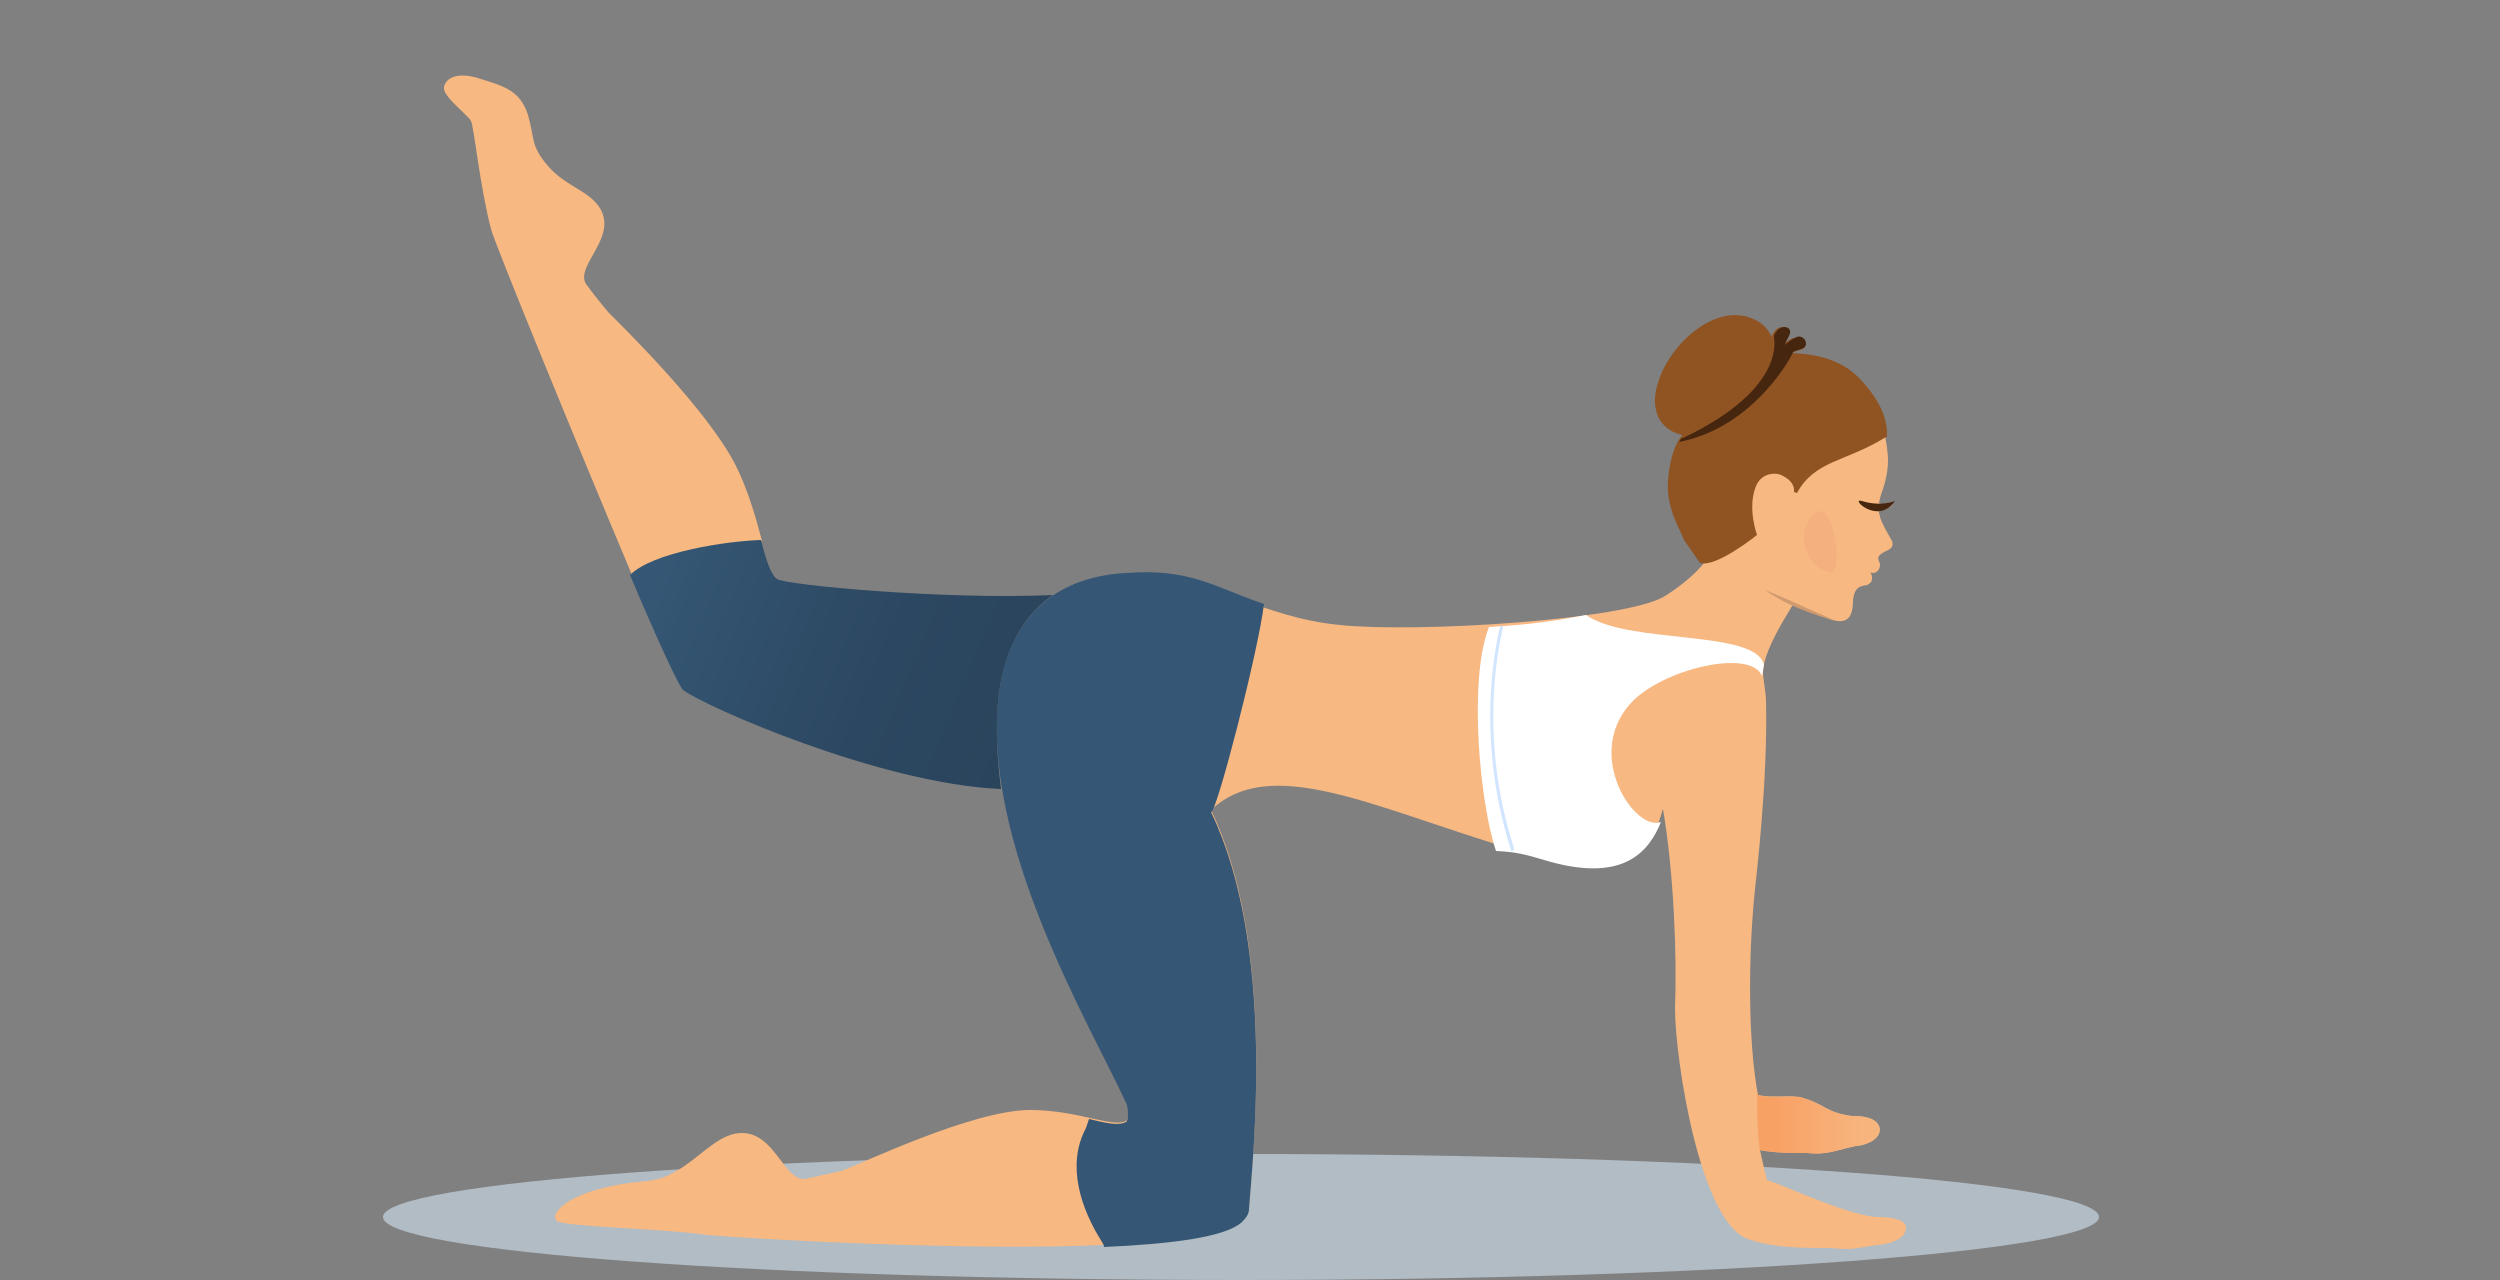 <?xml version="1.0" encoding="utf-8"?>
<!-- Generator: Adobe Illustrator 26.5.0, SVG Export Plug-In . SVG Version: 6.00 Build 0)  -->
<svg version="1.1" id="Layer_1" xmlns="http://www.w3.org/2000/svg" xmlns:xlink="http://www.w3.org/1999/xlink" x="0px" y="0px"
	 viewBox="0 0 250 128" style="enable-background:new 0 0 250 128;" xml:space="preserve">
<rect x="0" y="0" width="250" height="128" fill="#808080" stroke="none"/>
<style type="text/css">
	.st0{fill:#F7B882;}
	.st1{fill:#B2BCC4;}
	.st2{fill:url(#SVGID_1_);}
	.st3{fill:#FFFFFF;}
	.st4{fill:#355775;}
	.st5{fill:url(#SVGID_00000065768730041758022010000006951245631962328467_);}
	.st6{fill:#905423;}
	.st7{fill:#46260F;}
	.st8{fill:#D09A6F;}
	.st9{fill:#F5B080;}
	.st10{fill:#D1E5FF;}
</style>
<g>
	<g>
		<path class="st0" d="M47.1,12.1c0.3,0.6,0.9,6.6,2,10.8c0.3,1.3,8.5,21.3,14.1,34.6c2.4-2.2,9.6-3.3,13-3.4
			c-0.6-2.3-1.4-5.1-2.6-7.5c-2.8-5.6-11.4-14-12.7-15.3c-1.2-1.4-2-2.5-2.3-2.9c-1.1-1.8,3-4.5,1.5-7.4c-1-1.9-3.5-2.3-5.3-4.4
			s-1.3-2.7-2-5.1C52,9,50.3,8.6,48.1,7.9c-2.4-0.8-3.5-0.1-3.7,0.8C44.2,9.6,46.8,11.5,47.1,12.1L47.1,12.1z"/>
		<path class="st1" d="M209.9,121.7c0-3.5-38.4-6.3-85.8-6.3s-85.8,2.8-85.8,6.3s38.4,6.3,85.8,6.3S209.9,125.1,209.9,121.7z"/>
		<g>
			<path class="st0" d="M170,53.8c3.5,1.9,9.4,7.2,9.8,6.9c1.4,0.6,3.2,1.3,3.9,1.4c1.4,0.2,1.6-1,1.6-2.1c0.1-0.6,0.2-1.2,0.9-1.4
				c0.3-0.1,0.5,0,0.8-0.3c0.2-0.1,0.2-0.4,0.2-0.6c0-0.4-0.4-0.5,0.1-0.4c0.4,0,0.7-0.4,0.7-0.8c0-0.5-0.6-0.7,0.4-1.3
				c0.2-0.1,0.5-0.2,0.7-0.4c0.2-0.2,0.2-0.5,0.1-0.7c-0.4-0.7-0.8-1.4-1.1-2.1c-0.1-0.2-0.1-0.5-0.2-0.7c0-0.1,0-0.2,0-0.3
				c0.4,0.1,1.1-0.2,1.4-0.6c-0.4,0.2-0.9,0.2-1.4-0.1c0.1-0.5,0.2-0.9,0.4-1.4c0.3-0.9,0.5-1.9,0.5-2.9c0-0.5-0.1-1.9-0.6-3.5
				c-15.7-0.4-16.9,10.6-18.2,11C170,53.6,170,53.7,170,53.8L170,53.8z"/>
			<path class="st0" d="M187.5,121.7c-3.3-0.4-8.9-3.1-10.8-3.7l0,0c-0.3-1.1-0.5-2.1-0.7-3c1.5,0.3,3.2,0.3,4.7,0.3
				c2.1,0.2,2.6-0.2,4.9-0.7c0.5,0,2.4-0.4,2.4-1.7c-0.2-1.3-2.1-1.3-2.8-1.3c-2.8-0.4-2.6-1.2-5.2-1.9c-1.4-0.2-2.8,0.1-4.2-0.2
				c-1-5.2-1-13.9-0.3-20.6c0.1-1,1.3-10.9,1.1-18.8c0-0.7-0.2-1.7-0.3-2.7c-0.1-2.7,3.7-7.8,4.1-8.8c-3.2-1.4-4.4-7.4-7.9-7.5
				c-0.1,0.7,0.2,4.6-6,8.5c-3.8,2.4-24.9,3.7-32.5,2.9c-8.4-0.8-12.2-5-21.9-4.3c-4.3,0.2-10,2.4-11.3,12.3
				c-1.9,14.9,8.2,31.8,11.9,39.9c0.1,1,0.1,1.6-0.1,1.7c-1.4,0.7-4.8-1.1-9.6-1.1c-5.8,0-17.1,5.5-18.9,6.1
				c-1.8,0.4-3.1,0.7-3.6,0.8c-2.1,0.2-3-4.6-6.3-4.6c-2.1,0-3.7,1.9-5.9,3.4c-2.2,1.4-2.7,1.3-5.4,1.6c-6.4,0.9-8,3.2-7.2,3.8
				c0.8,0.6,10.1,0.7,15.1,1.4c1.6,0.2,48.2,3.3,53.4-1.5c0.4-0.4,0.7-0.8,0.7-1.3c0.4-5.4,2.7-26.2-3.8-39.7
				c6.5-6.1,17.9,0.7,33.9,5c10.3,2.8,11-4.7,11.3-5.1l0,0c1.1,6.5,1.4,14.7,1.2,20c0,4.8,2.5,21.9,7.6,23.1
				c2.4,0.8,5.2,0.8,7.8,0.8c2.5,0.2,2.1,0.1,4.8-0.3c0.6,0,2.9-0.4,2.9-1.7C190.6,121.7,188.3,121.7,187.5,121.7L187.5,121.7z"/>
			
				<linearGradient id="SVGID_1_" gradientUnits="userSpaceOnUse" x1="350.18" y1="50.774" x2="362.432" y2="50.774" gradientTransform="matrix(1 0 0 -1 -172.5 163)">
				<stop  offset="0" style="stop-color:#F8A164"/>
				<stop  offset="0.1" style="stop-color:#F8A469"/>
				<stop  offset="0.63" style="stop-color:#F7B37B"/>
				<stop  offset="1" style="stop-color:#F7B882"/>
			</linearGradient>
			<path class="st2" d="M175.8,109.5c0-0.1-0.1-0.3-0.1-0.4c0,1.7,0,3.5,0.2,5.2c0,0.2,0.1,0.5,0,0.7c1.5,0.3,3.2,0.3,4.7,0.3
				c2.1,0.2,2.6-0.2,4.9-0.7c0.5,0,2.4-0.4,2.4-1.7c-0.2-1.3-2.1-1.3-2.8-1.3c-2.8-0.4-2.6-1.2-5.2-1.9
				C178.6,109.6,177.2,109.9,175.8,109.5L175.8,109.5z"/>
			<path class="st3" d="M158.6,61.5c-4.2,0.8-6.5,1-9.7,1.2c-2.1,5.3-0.9,17.7,0.7,22.4c2.1,0.1,2.8,0.3,5.5,1.1c7.4,2,9.8-1.1,11-4
				c-2.6,1-7.7-6.6-3.1-11.8c3.1-3.5,12.1-5.6,13.2-2.8c0.1-0.3,0.1-0.8,0.2-1.1C175.6,62.9,162.9,64.5,158.6,61.5L158.6,61.5z"/>
			<path class="st4" d="M126.4,60.4c-5-1.7-7.4-3.6-13.8-3.1c-4.3,0.2-11.4,2.1-12.7,12c-1.9,14.9,9.1,33.1,12.8,41.2
				c0.1,1,0.1,1.6-0.1,1.7c-0.8,0.4-2,0.1-3.7-0.3c-0.1,0.3-0.2,0.6-0.3,0.9c-2,3.7-0.5,8.1,1.6,11.4c0.1,0.2,0.2,0.3,0.2,0.5
				c6.8-0.3,12.2-1,13.8-2.5c0.4-0.4,0.7-0.8,0.7-1.3c0.4-5.4,2.7-26.2-3.8-39.7C121.6,81.5,125.8,65.3,126.4,60.4L126.4,60.4z"/>
			
				<linearGradient id="SVGID_00000165913038033369229210000003911073714661654968_" gradientUnits="userSpaceOnUse" x1="239.029" y1="107.068" x2="276.186" y2="91.423" gradientTransform="matrix(1 0 0 -1 -172.5 163)">
				<stop  offset="0" style="stop-color:#355775"/>
				<stop  offset="0.17" style="stop-color:#32526E"/>
				<stop  offset="0.6" style="stop-color:#2C4761"/>
				<stop  offset="1" style="stop-color:#2A445C"/>
			</linearGradient>
			<path style="fill:url(#SVGID_00000165913038033369229210000003911073714661654968_);" d="M99.9,69.3c0.7-5.1,2.9-8.1,5.4-9.8
				c-10.8,0.5-26.8-1-27.6-1.6c-0.6-0.4-1.1-1.9-1.6-3.9c-3.4,0.1-10.8,1.2-13.1,3.5c2.9,6.9,5,11.3,5.3,11.5
				c2.1,1.6,19.7,9.4,31.8,9.9C99.7,75.7,99.5,72.5,99.9,69.3L99.9,69.3z"/>
			<path class="st6" d="M168.4,54c-0.5-1.3-1.8-3.2-1.6-6c0.2-2.4,0.8-3.6,1.2-4.2c0.1-0.1,0.2-0.2,0.2-0.3
				c-0.8-0.2-2.5-0.8-2.7-3.1c-0.1-1.5,0.6-3.5,1.9-5.2c1.7-2.3,4.8-4.5,7.7-3.4c1.1,0.4,1.7,1.1,2.1,1.9c0-0.2,0.1-0.4,0.2-0.5
				c0.3-0.5,0.9-0.6,1.2-0.4c0.2,0.1,0.3,0.4,0.1,0.8c-0.1,0.2-0.3,0.5-0.4,0.9c0.3-0.3,0.7-0.6,1-0.7c0.5-0.1,0.9,0.1,1.1,0.3
				c0.2,0.4,0.1,0.8-0.4,0.9c-0.2,0.1-0.5,0.1-0.8,0.3c1.9,0.1,4.8,0.4,6.9,2.7c1.3,1.4,2.7,3.4,2.6,5.6v0.1h-0.1
				c-4,2.5-7.1,2.3-8.9,5.6l-0.3-0.1c0.1-0.9-0.7-1.4-1.1-1.6c-0.6-0.4-2.1-0.4-2.7,1c-0.9,2.2,0.1,4.9,0.1,4.9s-4.1,3.3-5.7,2.8
				L168.4,54L168.4,54z"/>
			<path class="st7" d="M180.5,34c0.2,0.4,0.1,0.8-0.4,0.9c-0.2,0.1-0.5,0.1-0.8,0.3c0.1,0-3.7,7.5-11.4,9c0.1-0.1,0.1-0.2,0.2-0.3
				l0.1-0.1c0,0,0,0,0.1,0c10.7-5.1,9-10.2,9.1-10.1c0-0.2,0.1-0.4,0.2-0.5c0.3-0.5,0.9-0.6,1.2-0.4c0.2,0.1,0.3,0.4,0.1,0.8
				c-0.1,0.2-0.3,0.5-0.4,0.9c0.3-0.3,0.7-0.6,1-0.7C179.9,33.5,180.3,33.7,180.5,34L180.5,34z"/>
			<path class="st7" d="M189.5,50.1c0,0-1.4,0.6-3.3,0C184.9,49.7,187.8,52.6,189.5,50.1z"/>
			<path class="st8" d="M183.4,62c0,0-4-0.9-6.9-3C178.3,59.7,180.6,60.8,183.4,62z"/>
			<path class="st9" d="M183,57.2c-2.4-0.4-3.6-3.9-1.6-5.8C183.3,49.5,184.5,57.5,183,57.2z"/>
			<path class="st10" d="M151.2,85.1c-0.1,0-0.1,0-0.1-0.1c-3.9-12.1-1.1-22.2-1.1-22.3s0.1-0.1,0.2-0.1c0.1,0,0.1,0.1,0.1,0.2
				s-2.8,10,1.1,22C151.4,85,151.3,85.1,151.2,85.1L151.2,85.1L151.2,85.1z"/>
		</g>
	</g>
</g>
</svg>
